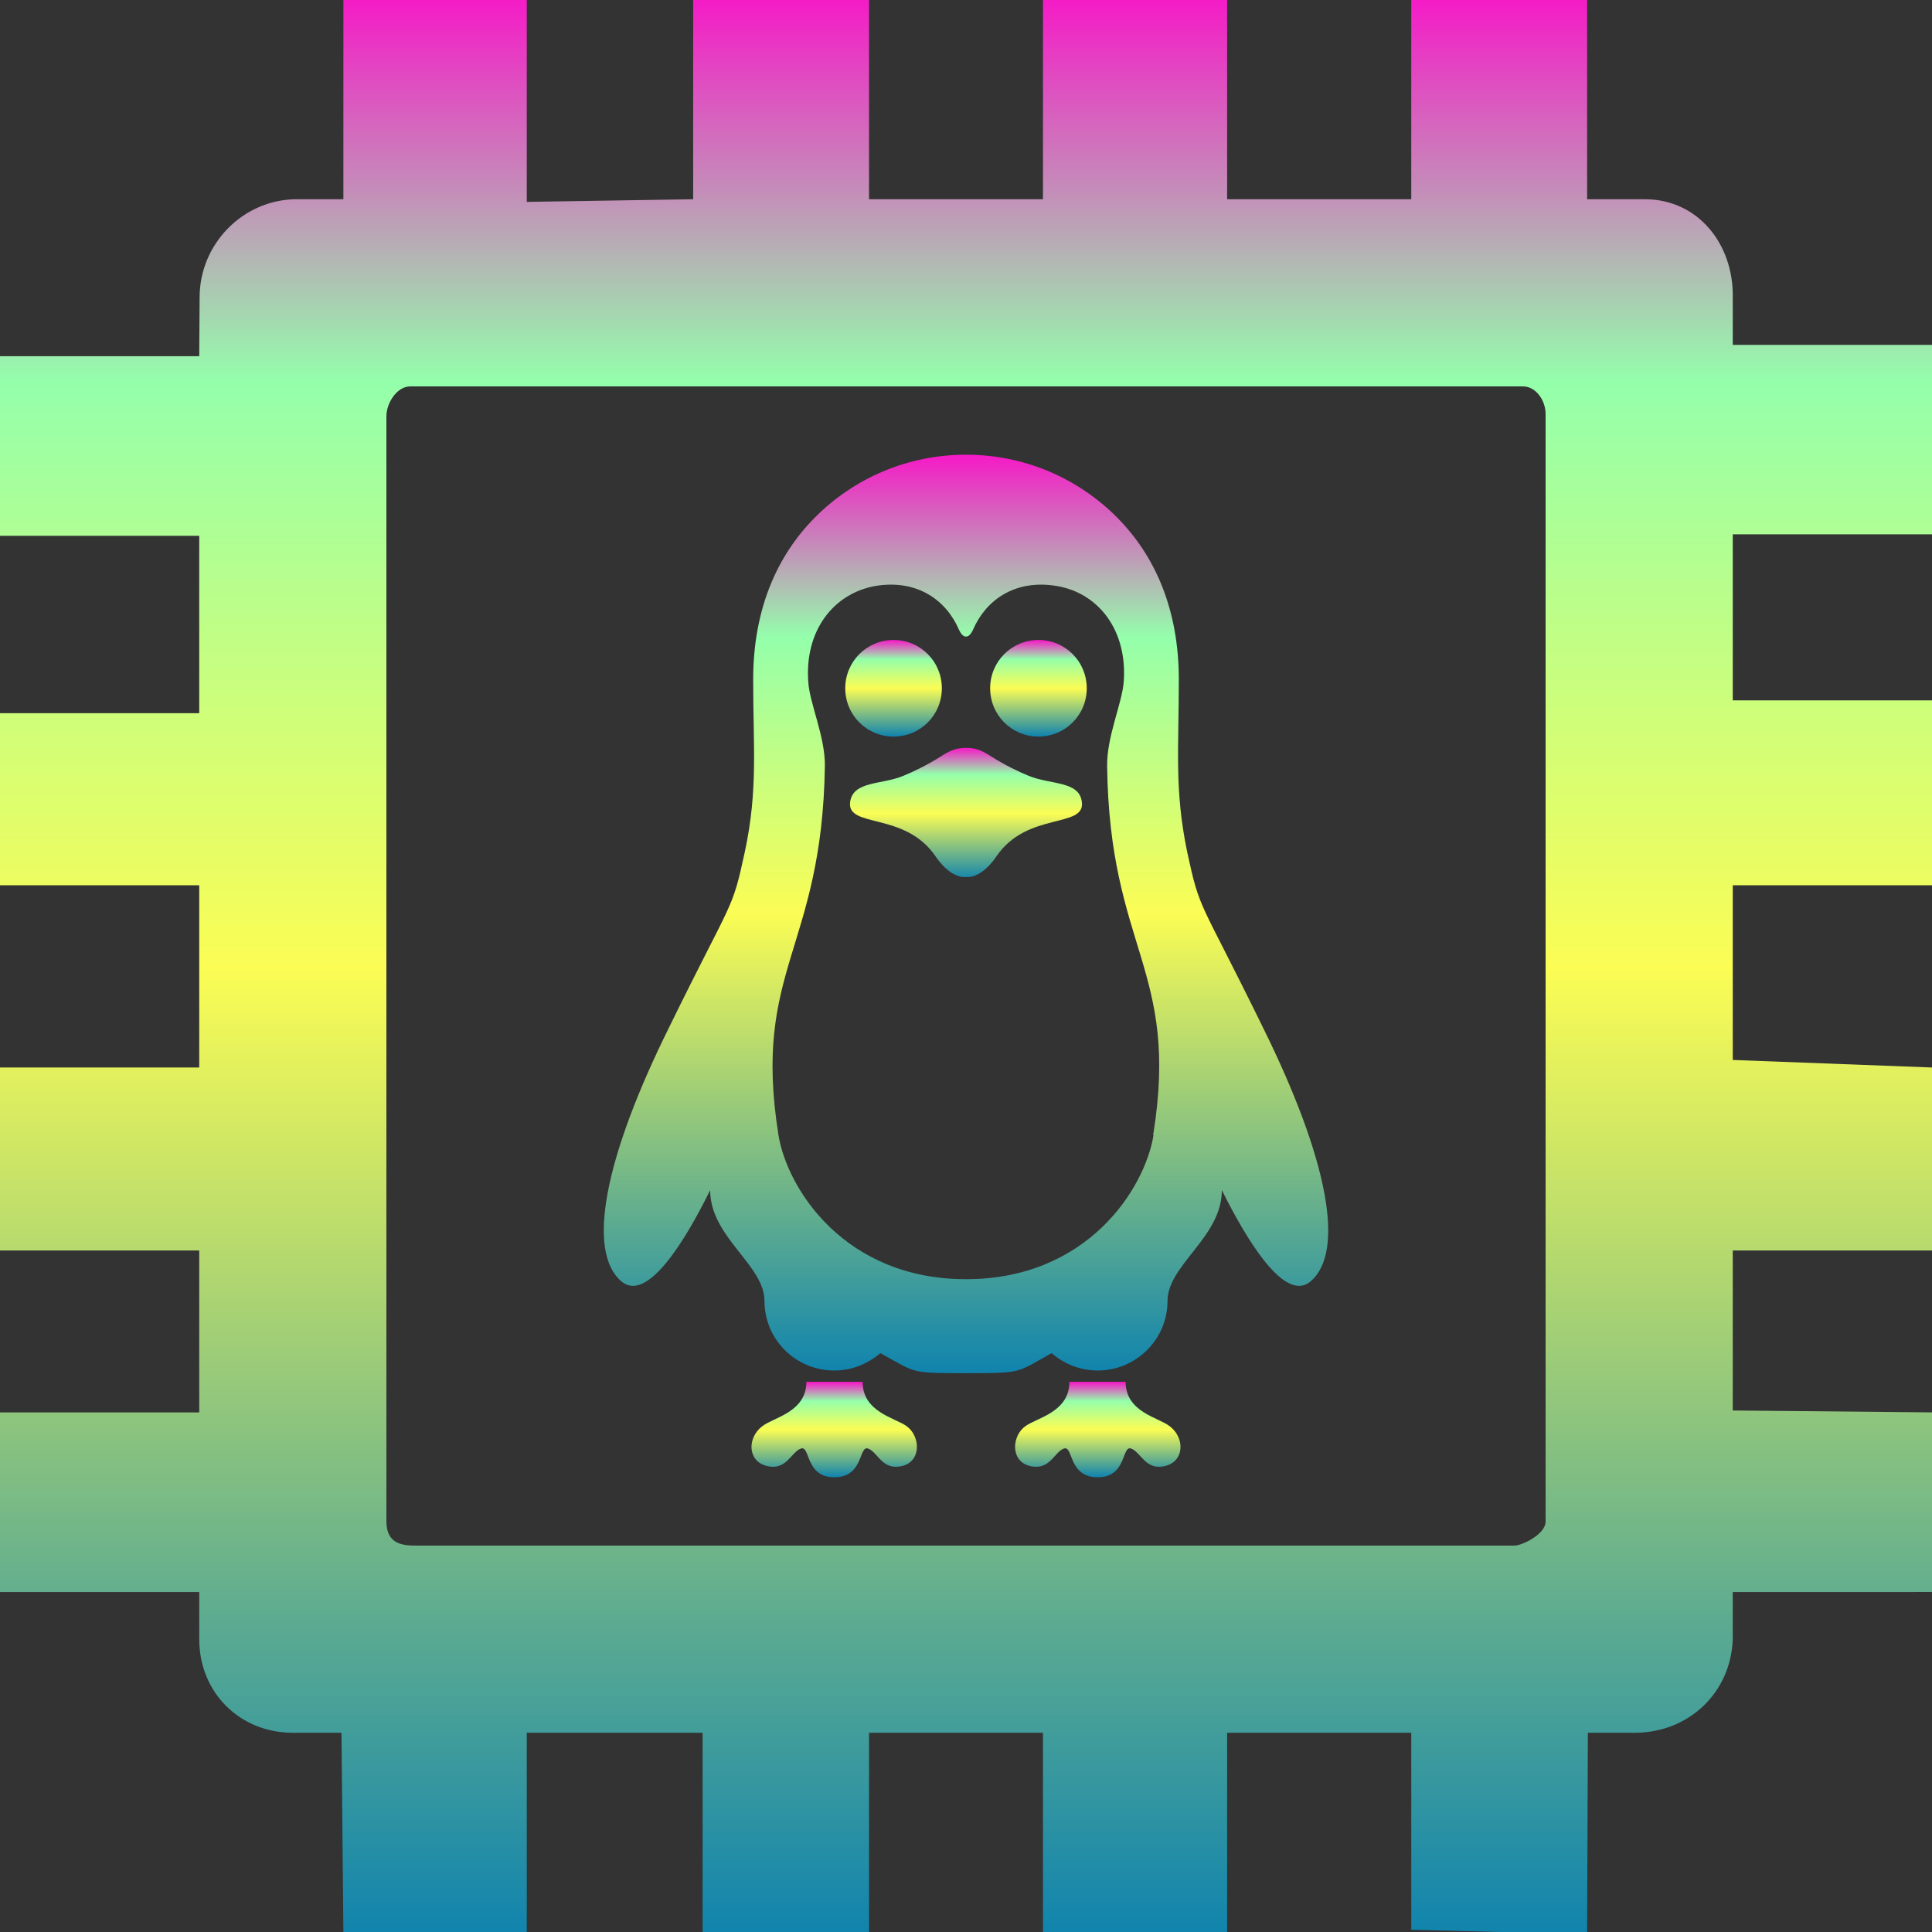 <?xml version="1.0" encoding="UTF-8" standalone="no"?>
<svg
   width="16"
   height="16"
   viewBox="0 0 5.12 5.12"
   version="1.1"
   id="svg1"
   xmlns:xlink="http://www.w3.org/1999/xlink"
   xmlns="http://www.w3.org/2000/svg"
   xmlns:svg="http://www.w3.org/2000/svg"
   xmlns:rdf="http://www.w3.org/1999/02/22-rdf-syntax-ns#"
   xmlns:cc="http://creativecommons.org/ns#"
   xmlns:dc="http://purl.org/dc/elements/1.1/">
  <rect x="0" y="0" width="5.12" height="5.12" fill="#333333" stroke="none"/>
  <defs>
    <style id="current-color-scheme" type="text/css">
      .ColorScheme-Text { color: #0abdc6; } .ColorScheme-Highlight { color:#5294e2; }
    </style>
    <linearGradient id="arrongin" x1="0%" x2="0%" y1="0%" y2="100%">
      <stop offset="0%" style="stop-color:#dd9b44; stop-opacity:1"/>
      <stop offset="100%" style="stop-color:#ad6c16; stop-opacity:1"/>
    </linearGradient>
    <linearGradient id="aurora" x1="0%" x2="0%" y1="0%" y2="100%">
      <stop offset="0%" style="stop-color:#09D4DF; stop-opacity:1"/>
      <stop offset="100%" style="stop-color:#9269F4; stop-opacity:1"/>
    </linearGradient>
    <linearGradient id="cyberneon" x1="0%" x2="0%" y1="0%" y2="100%">
      <stop offset="0" style="stop-color:#0abdc6; stop-opacity:1"/>
      <stop offset="1" style="stop-color:#ea00d9; stop-opacity:1"/>
    </linearGradient>
    <linearGradient id="fitdance" x1="0%" x2="0%" y1="0%" y2="100%">
      <stop offset="0%" style="stop-color:#1AD6AB; stop-opacity:1"/>
      <stop offset="100%" style="stop-color:#329DB6; stop-opacity:1"/>
    </linearGradient>
    <linearGradient id="oomox" x1="0%" x2="0%" y1="0%" y2="100%">
      <stop offset="0%" style="stop-color:#0abdc6; stop-opacity:1"/>
      <stop offset="100%" style="stop-color:#b800ff; stop-opacity:1"/>
    </linearGradient>
    <linearGradient id="rainblue" x1="0%" x2="0%" y1="0%" y2="100%">
      <stop offset="0%" style="stop-color:#00F260; stop-opacity:1"/>
      <stop offset="100%" style="stop-color:#0575E6; stop-opacity:1"/>
    </linearGradient>
    <linearGradient id="sunrise" x1="0%" x2="0%" y1="0%" y2="100%">
      <stop offset="0%" style="stop-color: #FF8501; stop-opacity:1"/>
      <stop offset="100%" style="stop-color: #FFCB01; stop-opacity:1"/>
    </linearGradient>
    <linearGradient id="telinkrin" x1="0%" x2="0%" y1="0%" y2="100%">
      <stop offset="0%" style="stop-color: #b2ced6; stop-opacity:1"/>
      <stop offset="100%" style="stop-color: #6da5b7; stop-opacity:1"/>
    </linearGradient>
    <linearGradient id="60spsycho" x1="0%" x2="0%" y1="0%" y2="100%">
      <stop offset="0%" style="stop-color: #df5940; stop-opacity:1"/>
      <stop offset="25%" style="stop-color: #d8d15f; stop-opacity:1"/>
      <stop offset="50%" style="stop-color: #e9882a; stop-opacity:1"/>
      <stop offset="100%" style="stop-color: #279362; stop-opacity:1"/>
    </linearGradient>
    <linearGradient id="90ssummer" x1="0%" x2="0%" y1="0%" y2="100%">
      <stop offset="0%" style="stop-color: #f618c7; stop-opacity:1"/>
      <stop offset="20%" style="stop-color: #94ffab; stop-opacity:1"/>
      <stop offset="50%" style="stop-color: #fbfd54; stop-opacity:1"/>
      <stop offset="100%" style="stop-color: #0f83ae; stop-opacity:1"/>
    </linearGradient>
  </defs>
  <path
     d="M 0.91,0.528 V 0 H 1.396 V 0.535 L 1.837,0.528 V 0 H 2.303 V 0.528 H 2.764 V 0 H 3.252 V 0.528 H 3.74 V 0 H 4.206 L 4.206,0.528 H 4.359 C 4.5,0.528 4.594,0.647 4.592,0.787 V 0.914 H 5.12 V 1.416 H 4.592 V 1.856 H 5.12 L 5.12,2.346 4.592,2.346 V 2.809 L 5.12,2.829 v 0.485 l -0.528,-5.31e-5 v 0.424 l 0.528,0.005 v 0.476 l -0.528,4.46e-5 V 4.344 C 4.587,4.485 4.477,4.59 4.336,4.592 H 4.208 L 4.206,5.126 3.74,5.114 V 4.592 H 3.252 V 5.12 H 2.764 V 4.592 H 2.303 V 5.12 H 1.862 V 4.592 H 1.396 V 5.12 H 0.91 L 0.905,4.592 H 0.776 C 0.635,4.592 0.528,4.485 0.528,4.344 V 4.219 H 0 V 3.743 H 0.528 V 3.314 H 0 V 2.829 H 0.528 V 2.346 H 0 V 1.89 H 0.528 V 1.42 H 0 V 0.944 H 0.528 L 0.529,0.788 C 0.529,0.647 0.643,0.53 0.783,0.528 Z M 1.024,1.103 1.024,4.032 c 0,0.063 0.047,0.064 0.082,0.064 H 4.014 C 4.032,4.096 4.096,4.067 4.096,4.032 V 1.097 C 4.096,1.062 4.071,1.024 4.036,1.024 H 1.087 C 1.052,1.024 1.024,1.068 1.024,1.103 Z"
     fill-rule="evenodd"
     id="path_chip"
     class="ColorScheme-Text"
     style="stroke-width:0.032;fill:url(#90ssummer)" />
  <path
     id="path_feet"
     class="ColorScheme-Text"
     style="fill:url(#90ssummer);stroke-width:0.005"
     d="M 2.137 3.662 C 2.137 3.742 2.051 3.756 2.021 3.779 C 1.98 3.809 1.98 3.872 2.032 3.885 C 2.084 3.898 2.096 3.849 2.122 3.839 C 2.148 3.829 2.133 3.915 2.211 3.915 C 2.29 3.915 2.275 3.829 2.301 3.839 C 2.327 3.849 2.338 3.898 2.391 3.885 C 2.443 3.872 2.439 3.805 2.402 3.779 C 2.371 3.757 2.286 3.742 2.286 3.662 L 2.137 3.662 z M 2.834 3.662 C 2.834 3.742 2.749 3.757 2.718 3.779 C 2.681 3.805 2.677 3.872 2.729 3.885 C 2.782 3.898 2.793 3.849 2.819 3.839 C 2.845 3.829 2.83 3.915 2.909 3.915 C 2.987 3.915 2.972 3.829 2.998 3.839 C 3.024 3.849 3.036 3.898 3.088 3.885 C 3.14 3.872 3.14 3.809 3.099 3.779 C 3.069 3.756 2.983 3.742 2.983 3.662 L 2.834 3.662 z " />
  <path
     class="ColorScheme-Text"
     d="M 3.347,2.723 C 3.176,2.374 3.181,2.419 3.146,2.257 3.112,2.092 3.124,1.985 3.124,1.801 c 0,-0.186 -0.063,-0.329 -0.165,-0.431 C 2.857,1.268 2.716,1.205 2.56,1.205 c -0.156,0 -0.297,0.063 -0.399,0.165 -0.102,0.102 -0.165,0.245 -0.165,0.431 0,0.184 0.013,0.291 -0.022,0.456 C 1.939,2.419 1.944,2.374 1.773,2.723 1.601,3.07 1.554,3.317 1.647,3.396 c 0.069,0.058 0.171,-0.112 0.235,-0.242 0,0.125 0.144,0.198 0.144,0.294 0,0.102 0.083,0.184 0.185,0.184 0.047,0 0.089,-0.018 0.122,-0.046 0.096,0.052 0.074,0.053 0.227,0.053 0.154,0 0.132,-0.001 0.227,-0.053 0.032,0.028 0.075,0.046 0.122,0.046 0.102,0 0.185,-0.083 0.185,-0.184 0,-0.096 0.144,-0.169 0.144,-0.294 0.065,0.13 0.166,0.3 0.235,0.242 0.093,-0.079 0.046,-0.325 -0.126,-0.673 z M 3.057,3.008 C 3.034,3.15 2.882,3.39 2.56,3.39 2.238,3.39 2.086,3.15 2.063,3.008 1.993,2.568 2.179,2.517 2.186,2.029 c 0.001,-0.076 -0.041,-0.167 -0.044,-0.222 -0.01,-0.136 0.067,-0.234 0.177,-0.254 0.113,-0.019 0.189,0.039 0.222,0.115 0.006,0.013 0.012,0.019 0.019,0.019 0.007,0 0.013,-0.006 0.019,-0.019 0.033,-0.076 0.109,-0.134 0.222,-0.115 0.111,0.019 0.187,0.118 0.177,0.254 -0.004,0.055 -0.045,0.146 -0.044,0.222 0.006,0.488 0.193,0.539 0.122,0.979 z"
     id="path_body"
     style="fill:url(#90ssummer);stroke-width:0.005" />
  <path
     class="ColorScheme-Text"
     d="m 2.726,2.056 c -0.027,-0.011 -0.064,-0.029 -0.097,-0.05 -0.028,-0.018 -0.043,-0.024 -0.069,-0.024 -0.026,0 -0.041,0.006 -0.069,0.024 -0.033,0.021 -0.07,0.039 -0.097,0.05 -0.057,0.024 -0.133,0.013 -0.141,0.069 -0.01,0.071 0.145,0.025 0.226,0.144 0.043,0.063 0.081,0.055 0.081,0.055 0,0 0.038,0.008 0.081,-0.055 0.081,-0.119 0.236,-0.073 0.226,-0.144 -0.007,-0.056 -0.083,-0.045 -0.141,-0.069 z"
     id="path_beak"
     style="fill:url(#90ssummer);stroke-width:0.009" />
  <path
     style="fill:url(#90ssummer);stroke-width:0.014"
     d="M 2.496,1.824 C 2.496,1.753 2.439,1.696 2.368,1.696 2.297,1.696 2.24,1.753 2.24,1.824 c 0,0.071 0.057,0.128 0.128,0.128 0.071,0 0.128,-0.057 0.128,-0.128 z"
     id="path_left_eye"
     class="ColorScheme-Text"/>
  <path
     style="fill:url(#90ssummer);stroke-width:0.014"
     d="M 2.752,1.696 C 2.681,1.696 2.624,1.753 2.624,1.824 c 0,0.071 0.057,0.128 0.128,0.128 C 2.823,1.952 2.88,1.895 2.88,1.824 2.88,1.753 2.823,1.696 2.752,1.696 Z"
     id="path_right_eye"
     class="ColorScheme-Text"/>
</svg>
